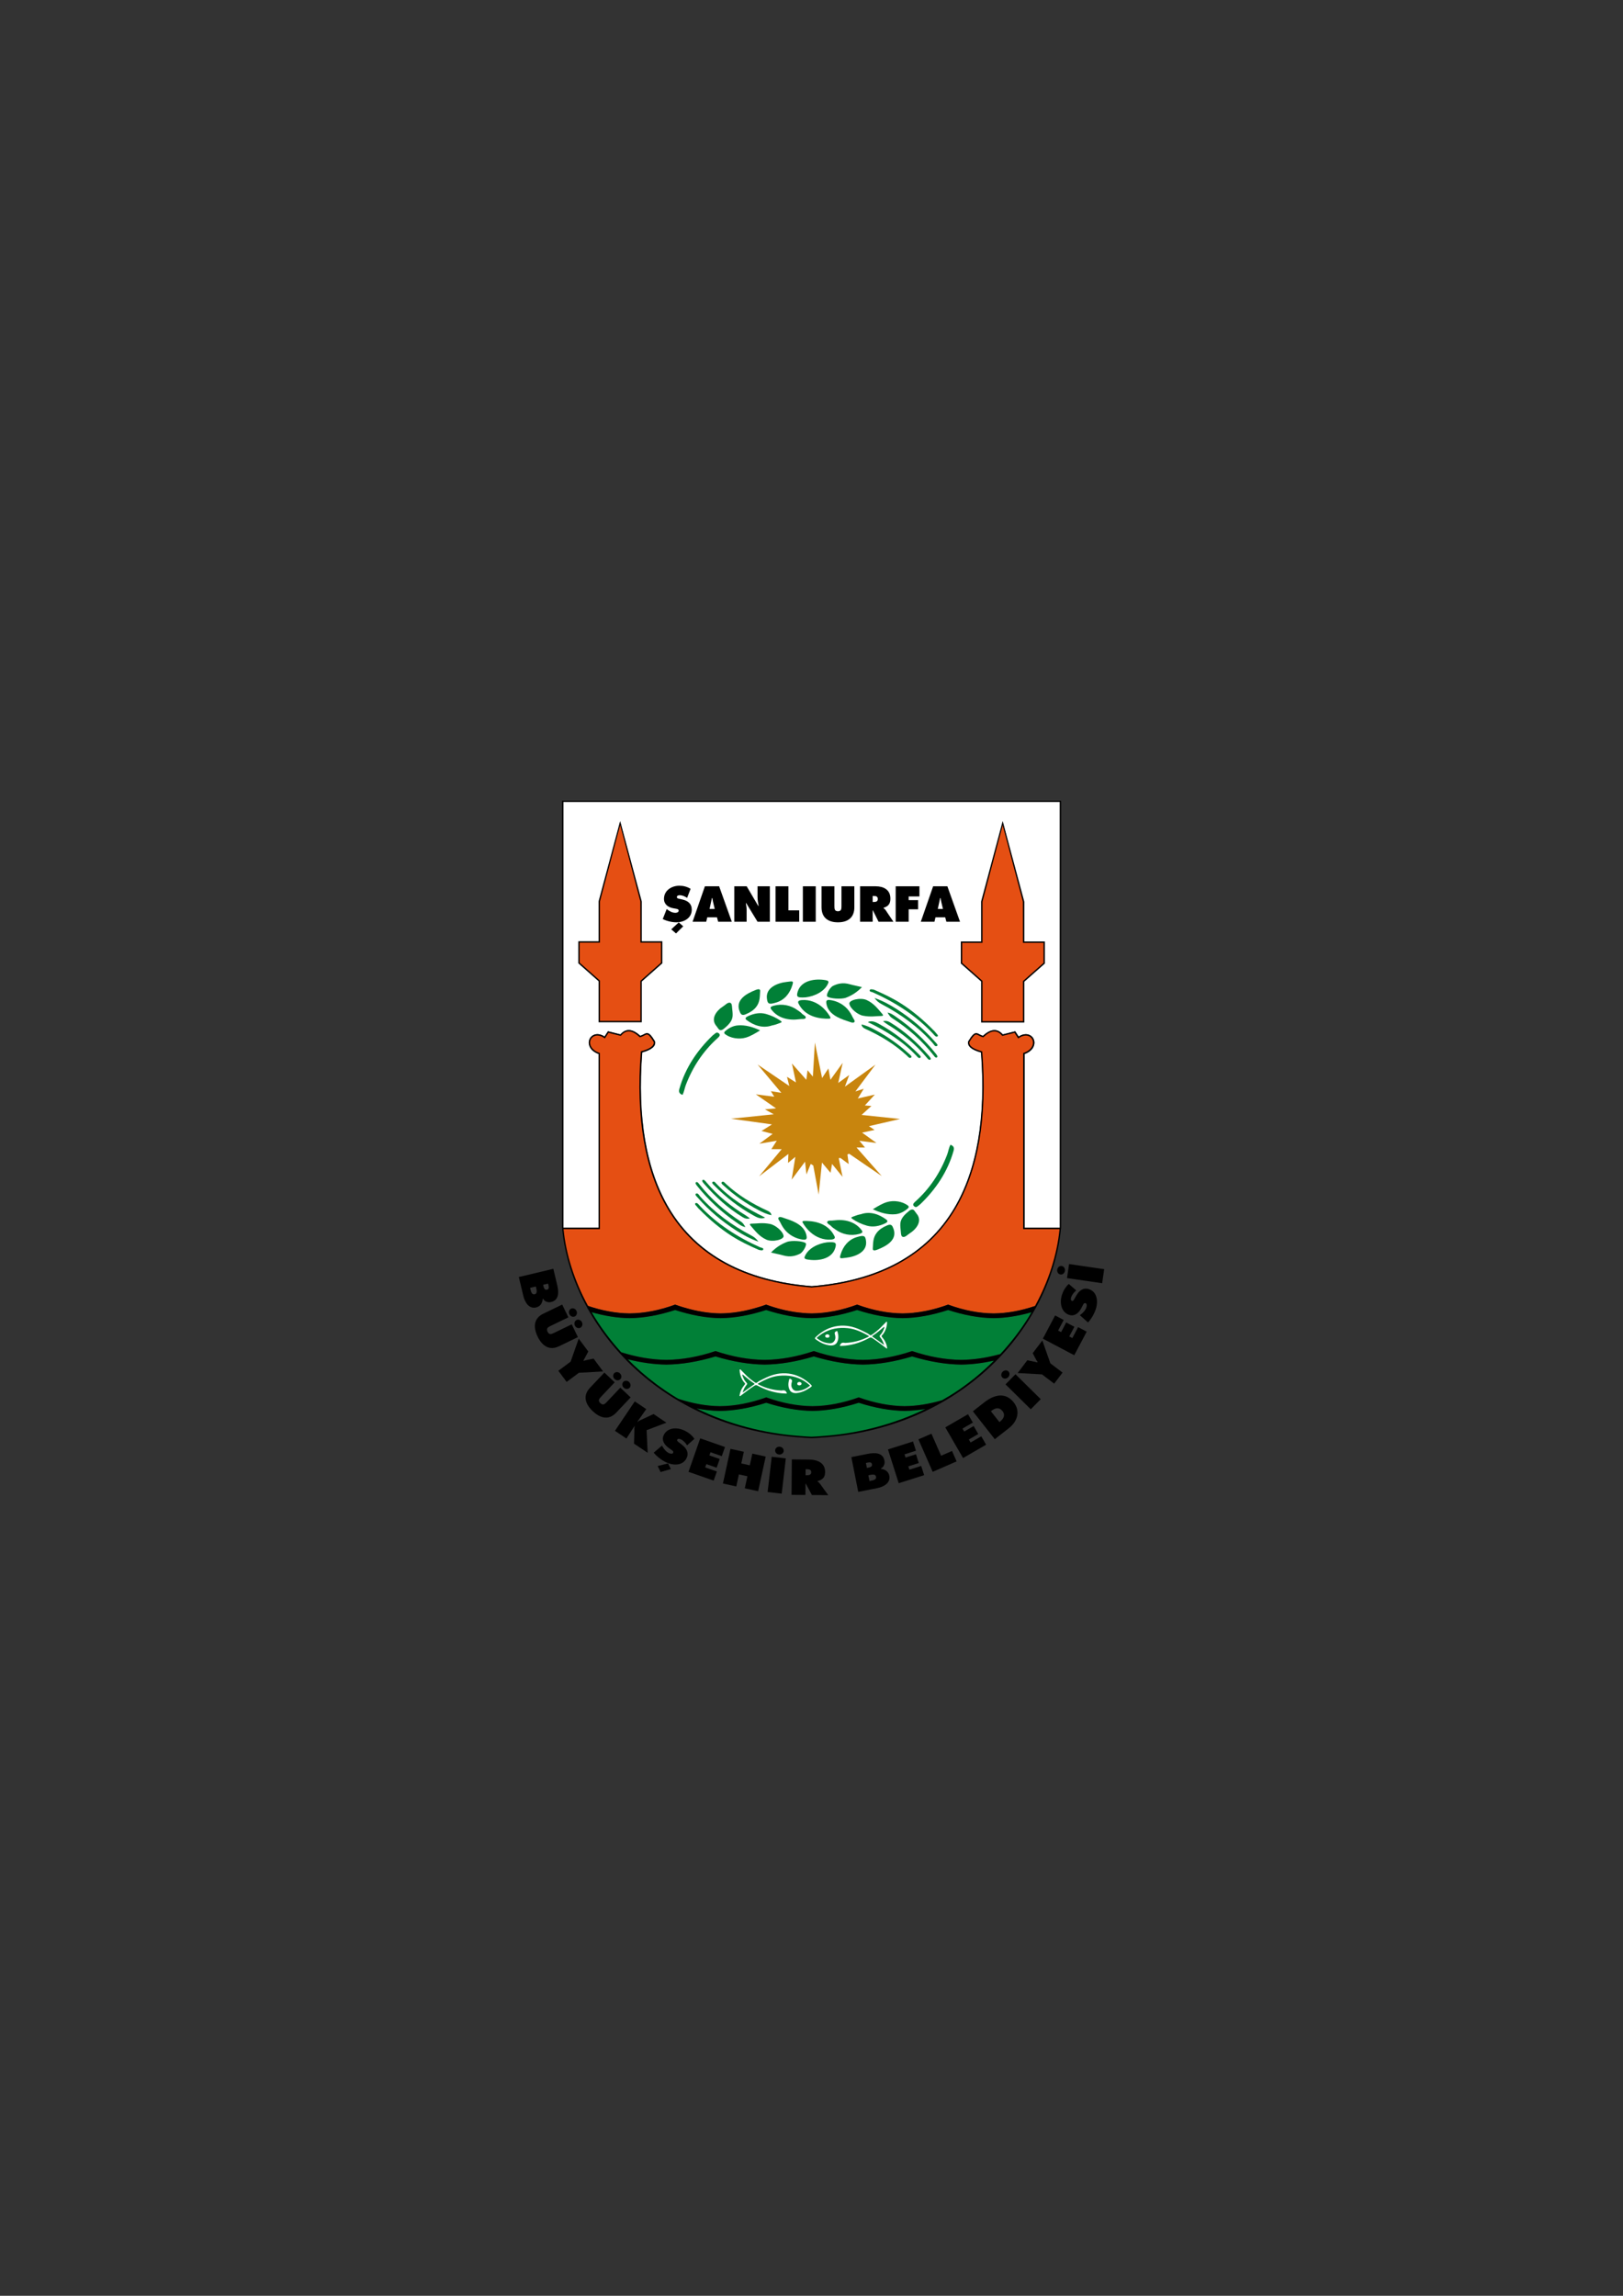 <?xml version="1.0" encoding="iso-8859-1"?>
<!-- Generator: Adobe Illustrator 29.7.1, SVG Export Plug-In . SVG Version: 9.03 Build 0)  -->
<svg version="1.1" id="katman_1" xmlns="http://www.w3.org/2000/svg" xmlns:xlink="http://www.w3.org/1999/xlink" x="0px" y="0px"
	 viewBox="0 0 595.28 841.89" style="enable-background:new 0 0 595.28 841.89;" xml:space="preserve">
<rect x="0" y="0" width="595.28" height="841.89" fill="#333333" stroke="none"/>
<g>
	<g>
		<path style="fill:#FFFFFF;" d="M219.587,386.516c-3.015-1.103-3.804-3.206-3.556-4.692c0.255-1.526,1.532-2.591,3.105-2.591
			c0.842,0,1.75,0.301,2.638,0.872l1.251-1.928l4.559,1.14c2.023-2.258,4.386-2.12,7.295,0.525c0.504-0.15,0.9-0.359,1.253-0.546
			c0.429-0.227,0.798-0.422,1.206-0.422c0.827,0,1.591,0.786,2.923,3.003l0.032,0.082c0.329,1.691-1.256,3.029-4.712,3.98
			c-1.843,23.901,1.476,43.148,9.865,57.213c10.101,16.932,27.705,26.52,52.324,28.498h0.004
			c24.569-1.999,42.139-11.59,52.221-28.509c8.381-14.061,11.696-33.304,9.853-57.192c-3.455-0.95-5.039-2.288-4.711-3.979
			l0.031-0.082c1.332-2.217,2.096-3.002,2.922-3.002c0.409,0,0.779,0.195,1.206,0.422c0.353,0.187,0.748,0.396,1.254,0.546
			c2.91-2.648,5.272-2.783,7.294-0.526l4.56-1.139l1.251,1.928c0.897-0.578,1.782-0.871,2.638-0.871
			c1.572,0,2.849,1.065,3.103,2.591c0.249,1.486-0.541,3.589-3.556,4.691v63.73h13.146V293.859H206.463v156.387h13.124V386.516z
			 M352.717,345.503h7.443v-15.102h0.066l7.544-28.547h0.11v0.067h0.013l7.526,28.48h0.084v15.102h7.541v7.719l-7.541,6.672v14.813
			h-7.623h-0.098h-7.623v-14.9l-7.443-6.585V345.503z M212.416,345.422h7.443V330.32h0.066l7.544-28.547h0.11v0.067h0.012
			l7.526,28.48h0.084v15.101h7.541v7.72l-7.541,6.672v14.813h-7.622h-0.098h-7.622v-14.9l-7.443-6.585V345.422z"/>
	</g>
	<g>
		<g>
			<path style="fill-rule:evenodd;clip-rule:evenodd;fill:#018037;" d="M331.929,517.363c-5.355-0.059-11.024-1.093-16.97-2.99
				c-5.94,1.896-11.605,2.93-16.957,2.99v0.001l-0.006-0.001l-0.006,0.001v-0.001c-5.351-0.06-11.015-1.093-16.955-2.989
				c-5.939,1.896-11.604,2.929-16.955,2.989l-0.002,0.001l-0.006-0.001l-0.005,0.001v-0.001c-3.163-0.035-6.439-0.421-9.813-1.114
				c11.397,5.748,24.588,9.589,39.421,10.605c1.3,0.125,2.618,0.205,3.939,0.257v0.013c1.345-0.052,2.685-0.133,4.008-0.26
				c14.63-1.003,27.663-4.752,38.954-10.369c-2.966,0.548-5.849,0.821-8.648,0.852V517.363z"/>
			<path style="fill-rule:evenodd;clip-rule:evenodd;fill:#018037;" d="M264.075,515.64c5.447-0.05,11.1-1.138,16.95-3.226v-0.008
				c0.004,0.002,0.014,0.003,0.014,0.003s0.004-0.001,0.008-0.003v0.008c5.85,2.089,11.502,3.177,16.95,3.226
				c5.449-0.05,11.102-1.138,16.954-3.228v-0.006l0.009,0.003l0.009-0.003v0.006c5.849,2.089,11.5,3.178,16.948,3.228v-0.016
				c4.788-0.043,9.842-0.929,14.943-2.551c6.884-4.099,13.01-8.919,18.308-14.265c-4.358,0.984-8.567,1.528-12.604,1.571v0.001
				h-0.008h-0.005l-0.001-0.001c-5.686-0.06-11.705-1.093-18.017-2.988c-6.312,1.895-12.332,2.928-18.018,2.988l-0.002,0.001h-0.008
				h-0.005v-0.001c-5.686-0.06-11.707-1.093-18.02-2.989c-6.313,1.896-12.333,2.929-18.02,2.989v0.001h-0.006h-0.008v-0.001
				c-5.686-0.06-11.705-1.093-18.017-2.988c-6.312,1.895-12.331,2.928-18.018,2.988l-0.002,0.001h-0.006h-0.006
				c-4.709-0.05-9.649-0.778-14.793-2.1c5.205,5.339,11.231,10.167,18.002,14.293C253.283,514.55,258.777,515.591,264.075,515.64z"
				/>
			<path style="fill-rule:evenodd;clip-rule:evenodd;fill:#018037;" d="M364.433,483.352h-0.007
				c-5.264-0.06-10.837-1.094-16.68-2.989c-5.843,1.896-11.417,2.929-16.681,2.989h-0.006h-0.006
				c-5.265-0.06-10.838-1.094-16.683-2.989c-5.845,1.896-11.418,2.929-16.683,2.989h-0.006h-0.007
				c-5.263-0.06-10.837-1.094-16.68-2.989c-5.843,1.896-11.416,2.929-16.681,2.989h-0.006H264.3
				c-5.264-0.06-10.836-1.093-16.679-2.988c-5.843,1.895-11.415,2.928-16.678,2.988h-0.008h-0.006
				c-4.585-0.052-9.405-0.844-14.433-2.3c2.96,5.124,6.565,10.03,10.708,14.631c5.926,1.914,11.664,2.924,17.199,2.972
				c5.789-0.05,11.796-1.138,18.012-3.227l0.005-0.006c0,0,0.004,0.001,0.008,0.003l0.011-0.004v0.008
				c6.217,2.089,12.224,3.177,18.013,3.227c5.79-0.05,11.799-1.138,18.017-3.228v-0.006l0.01,0.003l0.01-0.003l-0.001,0.006
				c6.219,2.089,12.227,3.178,18.018,3.228c5.789-0.05,11.796-1.138,18.013-3.227l0.004-0.006c0,0,0.004,0.001,0.008,0.003
				l0.011-0.004v0.008c6.217,2.089,12.224,3.177,18.012,3.227c4.824-0.041,9.803-0.82,14.926-2.283
				c4.405-4.791,8.212-9.927,11.318-15.3c-5.001,1.442-9.797,2.228-14.358,2.28H364.433z"/>
		</g>
		<g>
			<polygon style="fill-rule:evenodd;clip-rule:evenodd;fill:#C8850E;" points="298.883,382.307 301.522,395.326 303.835,391.804 
				304.577,395.974 309.066,389.766 307.446,397.133 311.473,394.214 309.899,398.476 321.1,390.415 313.74,400.236 
				316.795,399.264 314.62,402.832 320.868,401.395 317.211,405.38 319.618,405.565 316.008,408.855 330.125,410.337 
				318.693,412.978 320.775,414.368 316.193,415.34 321.47,419.14 315.222,418.352 317.259,420.808 314.157,420.808 
				323.413,431.279 311.426,423.078 310.824,423.356 311.287,426.877 308.279,424.653 307.632,424.7 309.02,431.557 
				305.179,426.831 304.623,430.074 301.476,426.321 300.272,438.089 298.282,427.387 297.356,426.831 295.783,430.677 
				295.273,425.997 290.368,432.576 291.71,424.237 289.026,426.46 289.165,423.17 278.427,431.372 286.711,421.41 282.916,421.41 
				284.907,418.306 278.52,419.418 283.379,415.805 279.306,414.739 283.147,412.33 268.106,410.245 283.796,408.623 
				280.556,406.815 284.629,406.445 277.224,401.303 283.981,402.183 282.73,400.143 286.573,400.746 277.871,390.369 
				289.488,398.245 288.655,394.863 291.941,396.948 290.46,389.998 295.736,395.974 296.199,392.453 298.143,394.816 
				298.883,382.307 			"/>
		</g>
		<g>
			<path style="fill-rule:evenodd;clip-rule:evenodd;fill:#E54F13;" d="M375.523,450.47v-64.162c6.558-2.254,3.107-9.435-2.006-5.88
				l-1.292-1.992l-4.534,1.133c-2.217-2.586-4.632-1.796-7.139,0.525c-2.42-0.644-2.514-2.641-5.232,1.884
				c-0.305,1.57,1.263,2.817,4.702,3.733c3.346,42.837-8.899,81.829-62.337,86.154v-0.004c-53.498-4.297-65.754-43.305-62.406-86.16
				c3.438-0.916,5.007-2.163,4.701-3.734c-2.718-4.524-2.812-2.528-5.232-1.883c-2.507-2.323-4.921-3.112-7.139-0.526l-4.533-1.133
				l-1.293,1.992c-5.113-3.556-8.563,3.626-2.006,5.879v64.162h-13.362c0.907,9.512,3.909,19.161,8.788,28.266
				c5.42,1.871,10.667,2.857,15.733,2.904c5.359-0.05,10.919-1.137,16.673-3.226v-0.008l0.013,0.004l0.013-0.004v0.008
				c5.754,2.089,11.314,3.175,16.673,3.226c5.36-0.05,10.921-1.138,16.676-3.227l0.004-0.006c0,0,0.003,0.001,0.007,0.003
				c0.003-0.001,0.011-0.003,0.011-0.003v0.007c5.755,2.089,11.316,3.177,16.676,3.227c5.361-0.05,10.924-1.138,16.68-3.228
				l0.003-0.005l0.006,0.002c0.003-0.001,0.009-0.003,0.009-0.003v0.006c5.757,2.09,11.319,3.178,16.68,3.228
				c5.359-0.05,10.921-1.138,16.676-3.227l0.003-0.006c0,0,0.004,0.001,0.008,0.003l0.011-0.003v0.007
				c5.755,2.089,11.316,3.177,16.676,3.227c5.041-0.047,10.264-1.026,15.656-2.878c4.884-9.109,7.889-18.764,8.796-28.281H375.523z"
				/>
			<g>
				<polygon style="fill-rule:evenodd;clip-rule:evenodd;fill:#E54F13;" points="242.684,345.417 235.143,345.417 235.143,330.315 
					235.059,330.315 227.533,301.835 227.521,301.835 227.521,301.768 227.41,301.768 219.866,330.315 219.801,330.315 
					219.801,345.417 212.357,345.417 212.357,353.137 219.801,359.722 219.801,374.622 227.423,374.622 227.521,374.622 
					235.143,374.622 235.143,359.809 242.684,353.137 242.684,345.417 				"/>
			</g>
			<g>
				<polygon style="fill-rule:evenodd;clip-rule:evenodd;fill:#E54F13;" points="382.986,345.498 375.444,345.498 375.444,330.396 
					375.36,330.396 367.835,301.916 367.822,301.916 367.822,301.849 367.712,301.849 360.168,330.396 360.102,330.396 
					360.102,345.498 352.659,345.498 352.659,353.218 360.102,359.803 360.102,374.703 367.724,374.703 367.822,374.703 
					375.444,374.703 375.444,359.89 382.986,353.218 382.986,345.498 				"/>
			</g>
		</g>
		<path style="fill-rule:evenodd;clip-rule:evenodd;" d="M206.152,293.602v156.51l0.005,0.129h-0.016l0.026,0.276
			c0.001,0.005,0.001,0.01,0.002,0.015l0.007,0.169h0.013c0.963,9.807,4.161,19.665,9.186,28.842l-0.028-0.008l0.302,0.544
			c0.041,0.073,0.088,0.141,0.129,0.214c0.821,1.463,1.698,2.904,2.611,4.328c0.191,0.297,0.384,0.592,0.579,0.887
			c1.988,3.018,4.18,5.935,6.563,8.725c0.03,0.035,0.06,0.071,0.09,0.106c1.929,2.251,3.966,4.428,6.135,6.495
			c16.325,15.555,37.731,24.652,61.902,26.31c1.145,0.109,2.36,0.19,3.709,0.247v0.034l0.262-0.01
			c1.475-0.057,2.79-0.144,4.016-0.262c24.178-1.657,45.585-10.754,61.908-26.308c14.487-13.804,23.798-32.07,25.568-50.143h0.059
			V293.602H206.152z M301.574,526.606c-1.2,0.111-2.473,0.199-3.895,0.25h-0.073c-1.096-0.051-2.532-0.125-3.938-0.257
			c-13.707-0.942-26.634-4.458-38.184-10.088c2.942,0.542,5.811,0.856,8.589,0.887v0.001l0.005-0.001l0.006,0.001l0.002-0.001
			c5.351-0.06,11.015-1.093,16.955-2.989c5.939,1.896,11.604,2.929,16.955,2.989v0.001l0.006-0.001l0.006,0.001v-0.001
			c5.351-0.06,11.017-1.094,16.957-2.99c5.945,1.898,11.615,2.932,16.97,2.99v-0.017c2.427-0.027,4.928-0.274,7.479-0.685
			C327.951,522.223,315.145,525.677,301.574,526.606z M357.879,505.016c-0.158,0.128-0.309,0.262-0.467,0.389
			c-0.665,0.537-1.354,1.057-2.038,1.579c-0.934,0.706-1.873,1.404-2.836,2.076c-0.285,0.2-0.564,0.405-0.852,0.603
			c-1.994,1.358-4.065,2.619-6.173,3.828c-4.639,1.358-9.227,2.127-13.591,2.166v0.016c-5.447-0.05-11.098-1.139-16.948-3.228
			v-0.006l-0.009,0.003l-0.009-0.003v0.006c-5.852,2.09-11.505,3.179-16.954,3.228c-5.448-0.05-11.1-1.138-16.95-3.226v-0.008
			c-0.004,0.002-0.008,0.003-0.008,0.003s-0.01-0.001-0.014-0.003v0.008c-5.85,2.089-11.503,3.177-16.95,3.226
			c-4.89-0.044-9.955-0.971-15.17-2.663c-0.151-0.089-0.31-0.167-0.46-0.257c-0.117-0.07-0.238-0.137-0.355-0.208
			c-1.386-0.833-2.738-1.713-4.073-2.611c-0.867-0.59-1.715-1.196-2.555-1.809c-0.274-0.198-0.546-0.398-0.817-0.599
			c-3.755-2.807-7.213-5.847-10.38-9.061c4.904,1.215,9.627,1.899,14.132,1.947h0.006h0.006l0.002-0.001
			c5.686-0.06,11.706-1.093,18.018-2.988c6.312,1.895,12.331,2.928,18.017,2.988v0.001h0.008h0.006v-0.001
			c5.687-0.06,11.707-1.093,18.02-2.989c6.312,1.896,12.333,2.929,18.02,2.989v0.001h0.005h0.008l0.002-0.001
			c5.686-0.06,11.706-1.093,18.018-2.988c6.312,1.895,12.331,2.928,18.017,2.988l0.001,0.001h0.005h0.008v-0.001
			c3.84-0.04,7.839-0.547,11.97-1.442C362.439,501.065,360.23,503.091,357.879,505.016z M377.252,483.016
			c-2.932,4.727-6.412,9.276-10.387,13.549c-4.903,1.35-9.676,2.085-14.304,2.125c-5.788-0.05-11.795-1.138-18.012-3.227v-0.008
			l-0.011,0.004c-0.004-0.001-0.008-0.003-0.008-0.003l-0.004,0.006c-6.217,2.089-12.224,3.177-18.013,3.227
			c-5.791-0.05-11.799-1.138-18.018-3.228l0.001-0.006l-0.01,0.003l-0.01-0.003v0.006c-6.218,2.089-12.227,3.178-18.017,3.228
			c-5.789-0.05-11.797-1.138-18.013-3.227v-0.008l-0.011,0.004c-0.004-0.001-0.008-0.003-0.008-0.003l-0.005,0.006
			c-6.216,2.089-12.223,3.177-18.012,3.227c-5.33-0.046-10.851-1.005-16.543-2.783c-4.215-4.623-7.838-9.564-10.849-14.687
			c4.841,1.361,9.49,2.116,13.917,2.166h0.006h0.008c5.263-0.06,10.836-1.093,16.678-2.988c5.843,1.895,11.415,2.928,16.679,2.988
			h0.006h0.006c5.265-0.06,10.837-1.093,16.681-2.989c5.843,1.895,11.417,2.929,16.68,2.989h0.007h0.006
			c5.265-0.06,10.838-1.093,16.683-2.989c5.845,1.895,11.417,2.929,16.683,2.989h0.006h0.006c5.264-0.06,10.837-1.093,16.681-2.989
			c5.843,1.895,11.416,2.929,16.68,2.989h0.007h0.006c4.41-0.051,9.044-0.801,13.866-2.153c-0.244,0.42-0.484,0.841-0.739,1.259
			C377.466,482.668,377.359,482.842,377.252,483.016z M379.615,478.932c-5.221,1.747-10.285,2.686-15.176,2.732
			c-5.36-0.05-10.921-1.138-16.676-3.227v-0.007l-0.011,0.003c-0.004-0.001-0.008-0.003-0.008-0.003l-0.003,0.006
			c-4.154,1.508-8.203,2.475-12.152,2.926l-0.021-0.011l-0.273,0.029l-0.11,0.037c-0.004,0.003-0.01,0.004-0.014,0.007
			c-1.381,0.145-2.75,0.226-4.106,0.239c-5.361-0.05-10.924-1.138-16.68-3.228v-0.006c0,0-0.006,0.001-0.009,0.003l-0.006-0.002
			l-0.003,0.005c-5.757,2.09-11.319,3.178-16.68,3.228c-1.639-0.015-3.304-0.161-4.981-0.369l-0.001-0.001l-0.002,0.001
			c-3.805-0.473-7.699-1.407-11.693-2.857v-0.007c0,0-0.008,0.002-0.011,0.003c-0.004-0.001-0.007-0.003-0.007-0.003l-0.004,0.006
			c-1.755,0.637-3.485,1.148-5.204,1.598l-0.003-0.001l-0.001,0.002c-3.916,1.025-7.744,1.593-11.468,1.628
			c-3.595-0.034-7.289-0.575-11.063-1.532l-0.043-0.047l-0.068,0.02c-1.815-0.464-3.643-0.994-5.499-1.668v-0.008l-0.013,0.004
			l-0.013-0.004v0.008c-5.754,2.089-11.314,3.175-16.673,3.226c-4.915-0.046-10.004-0.993-15.252-2.757
			c-4.994-9.158-8.057-18.805-8.99-28.161h13.336v-64.594l-0.171-0.059c-2.857-0.982-3.613-2.872-3.392-4.191
			c0.213-1.277,1.285-2.168,2.606-2.168c0.807,0,1.695,0.32,2.566,0.926l0.214,0.149l1.337-2.059l4.51,1.127l0.101-0.119
			c1.899-2.214,3.98-2.043,6.776,0.546l0.103,0.094l0.134-0.035c0.623-0.166,1.105-0.421,1.492-0.625
			c0.383-0.204,0.686-0.364,0.969-0.364c0.588,0,1.303,0.788,2.466,2.718c0.235,1.392-1.287,2.534-4.527,3.397l-0.173,0.047
			l-0.014,0.178c-1.881,24.09,1.456,43.498,9.922,57.689c10.157,17.029,27.813,26.691,52.484,28.724v0.045l0.273-0.022
			c24.765-2.004,42.482-11.68,52.66-28.758c8.455-14.188,11.789-33.591,9.908-57.668l-0.013-0.179l-0.173-0.046
			c-3.238-0.863-4.76-2.006-4.526-3.398c1.164-1.93,1.879-2.718,2.466-2.718c0.283,0,0.586,0.16,0.969,0.362
			c0.387,0.205,0.868,0.46,1.493,0.626l0.134,0.035l0.103-0.094c2.796-2.59,4.877-2.761,6.775-0.546l0.102,0.118l4.51-1.127
			l1.336,2.06l0.214-0.15c0.871-0.605,1.759-0.926,2.567-0.926c1.32,0,2.391,0.892,2.605,2.169c0.22,1.319-0.536,3.208-3.392,4.19
			l-0.172,0.059v64.596h13.337C387.679,460.118,384.614,469.77,379.615,478.932z M388.675,450.194h-12.893v-63.673
			c3.014-1.102,3.804-3.205,3.556-4.691c-0.255-1.526-1.531-2.591-3.103-2.591c-0.856,0-1.741,0.293-2.638,0.871l-1.251-1.928
			l-4.56,1.139c-2.022-2.257-4.384-2.122-7.294,0.526c-0.505-0.15-0.901-0.359-1.254-0.546c-0.428-0.227-0.797-0.422-1.206-0.422
			c-0.826,0-1.59,0.786-2.922,3.002l-0.031,0.082c-0.329,1.691,1.256,3.029,4.711,3.979c1.842,23.887-1.473,43.13-9.853,57.192
			c-10.083,16.919-27.652,26.511-52.221,28.509h-0.004c-24.619-1.978-42.223-11.566-52.324-28.498
			c-8.389-14.065-11.708-33.313-9.865-57.213c3.455-0.95,5.041-2.288,4.712-3.98l-0.032-0.082c-1.331-2.217-2.096-3.003-2.923-3.003
			c-0.408,0-0.777,0.196-1.206,0.422c-0.353,0.187-0.748,0.396-1.253,0.546c-2.909-2.646-5.272-2.783-7.295-0.525l-4.559-1.14
			l-1.251,1.928c-0.888-0.571-1.796-0.872-2.638-0.872c-1.573,0-2.85,1.066-3.105,2.591c-0.248,1.486,0.541,3.589,3.556,4.692
			v63.683h-12.872V294.106h182.018V450.194z"/>
		<g>
			<g>
				<path style="fill-rule:evenodd;clip-rule:evenodd;fill:#018037;" d="M348.617,419.792c1.064,0.402,1.48,0.976,1.136,2.203
					c-2.165,7.712-6.597,14.204-12.195,19.588c-0.115,0.112-0.259,0.21-0.395,0.31c-0.551,0.405-1.055,1.122-1.834,0.508
					c-0.663-0.522-0.399-1.067,0.255-1.65c5.39-4.808,9.221-10.576,11.818-17.359C347.846,422.233,347.965,420.958,348.617,419.792
					L348.617,419.792z"/>
			</g>
			<g>
				<path style="fill-rule:evenodd;clip-rule:evenodd;fill:#018037;" d="M282.428,448.839c1.829,0.325,4.674,2.575,4.972,4.365
					c0.228,1.376-4.077,2.412-6.35,1.366c-2.73-1.256-4.157-3.307-5.806-5.196c-0.367-0.42-0.188-0.637,0.362-0.641
					C277.674,448.719,279.559,448.269,282.428,448.839L282.428,448.839z"/>
			</g>
			<g>
				<path style="fill-rule:evenodd;clip-rule:evenodd;fill:#018037;" d="M310.318,461.234c-2.43,0.348-2.445,0.28-1.986-1.243
					c0.884-2.928,2.814-5.386,5.859-6.311c2.47-0.75,3.178-0.683,3.42,1.218C318.32,459.132,313.693,460.874,310.318,461.234
					L310.318,461.234z"/>
			</g>
			<g>
				<path style="fill-rule:evenodd;clip-rule:evenodd;fill:#018037;" d="M303.364,455.572c3.111-0.225,3.612,0.096,2.954,2.17
					c-1.317,4.148-6.562,4.784-10.234,4.117c-0.75-0.137-1.086-0.336-1.003-0.864C296.249,457.752,300.165,455.96,303.364,455.572
					L303.364,455.572z"/>
			</g>
			<g>
				<path style="fill-rule:evenodd;clip-rule:evenodd;fill:#018037;" d="M325.264,449.422c1.324-0.616,1.885-0.229,2.229,0.64
					c2.087,4.448-2.27,6.862-5.745,8.217c-0.715,0.279-1.687,0.526-1.623-0.381c0.137-1.962-0.015-3.938,1.438-5.828
					C322.457,450.906,323.716,450.07,325.264,449.422L325.264,449.422z"/>
			</g>
			<g>
				<path style="fill-rule:evenodd;clip-rule:evenodd;fill:#018037;" d="M336.102,444.96c2.415,2.74-0.017,5.81-2.461,7.333
					c-0.752,0.468-1.607,1.496-2.481,1.288c-0.693-0.165-0.696-1.162-0.754-1.864c-0.082-1.006-0.258-1.995-0.181-3.028
					c0.14-1.861,1.524-3.268,3.189-4.621c0.78-0.634,1.523-0.801,2.05,0.017C335.658,444.386,335.886,444.67,336.102,444.96
					L336.102,444.96z"/>
			</g>
			<g>
				<path style="fill-rule:evenodd;clip-rule:evenodd;fill:#018037;" d="M305.785,447.542c3.835-0.519,7.702,0.311,10.162,3.468
					c0.603,0.775,0.482,1.135-0.847,1.493c-2.99,0.806-6.178,0.199-8.666-1.629c-0.521-0.384-1.152-0.73-1.527-1.181
					c-0.497-0.597-1.856-1.04-1.443-1.732C303.784,447.425,305.071,447.694,305.785,447.542L305.785,447.542z"/>
			</g>
			<g>
				<path style="fill-rule:evenodd;clip-rule:evenodd;fill:#018037;" d="M295.982,447.731c4.194,0.156,8.058,1.592,10.038,5.499
					c0.431,0.792,0.07,1.232-1.193,1.334c-2.847,0.234-5.579-0.883-7.655-2.757c-0.892-0.805-1.623-1.697-2.246-2.627
					C293.968,447.752,294.021,447.684,295.982,447.731L295.982,447.731z"/>
			</g>
			<g>
				<path style="fill-rule:evenodd;clip-rule:evenodd;fill:#018037;" d="M320.14,443.444c1.787-1.08,3.413-2.107,5.247-2.645
					c2.414-0.709,5.676-0.297,7.735,1.394c0.321,0.346,0.188,0.655-0.161,0.96c-1.248,1.089-2.796,1.955-4.551,2.119
					C325.555,445.539,322.722,444.67,320.14,443.444L320.14,443.444z"/>
			</g>
			<g>
				<path style="fill-rule:evenodd;clip-rule:evenodd;fill:#018037;" d="M315.774,445.262c3.343-1.163,6.625-0.024,9.304,1.974
					c0.851,0.634,0.187,1.102-0.565,1.449c-2.066,0.953-4.307,1.426-6.58,0.774c-1.995-0.572-3.773-1.415-5.323-2.494
					c-0.646-0.451-0.338-0.572,0.243-0.806C313.829,445.77,314.808,445.43,315.774,445.262L315.774,445.262z"/>
			</g>
			<g>
				<path style="fill-rule:evenodd;clip-rule:evenodd;fill:#018037;" d="M282.788,459.315c1.629-1.672,3.45-2.975,5.846-3.885
					c1.734-0.658,6.02-0.332,6.886,0.466c0.53,0.488-0.879,3.266-2.149,3.884c-1.681,0.817-3.597,1.306-6.122,0.583
					C285.862,459.967,284.421,459.733,282.788,459.315L282.788,459.315z"/>
			</g>
			<g>
				<path style="fill-rule:evenodd;clip-rule:evenodd;fill:#018037;" d="M295.815,453.17c0.258,1.398-0.2,1.68-2.158,1.271
					c-2.817-0.587-5.291-2.322-6.744-4.806c-0.26-0.444-0.502-0.895-0.71-1.348c-0.302-0.653-1.175-1.516-0.495-1.904
					c0.551-0.314,1.678,0.241,2.524,0.509C291.346,447.881,295.176,449.512,295.815,453.17L295.815,453.17z"/>
			</g>
			<g>
				<path style="fill-rule:evenodd;clip-rule:evenodd;fill:#018037;" d="M278.359,458.363c-3.487-1.514-6.884-3.133-9.987-5.112
					c-4.291-2.738-8.309-6.15-11.925-9.855c-0.145-0.148-0.348-0.293-0.445-0.449c-0.371-0.6-1.564-1.406-0.847-1.755
					c0.586-0.286,1.237,0.705,1.689,1.179c6.214,6.536,13.69,11.338,21.965,15.03c0.415,0.185,1.267,0.166,1.133,0.76
					C279.822,458.689,279.123,458.517,278.359,458.363L278.359,458.363z"/>
			</g>
			<g>
				<path style="fill-rule:evenodd;clip-rule:evenodd;fill:#018037;" d="M278.172,455.334c-2.889-1.011-5.619-2.464-8.166-4.104
					c-5.277-3.399-9.961-7.314-14.054-12.002c-0.423-0.485-1.348-1.239-0.585-1.535c0.671-0.262,1.079,0.674,1.44,1.077
					c5.313,5.947,11.686,10.585,18.772,14.304C276.607,453.613,277.358,454.198,278.172,455.334L278.172,455.334z"/>
			</g>
			<g>
				<path style="fill-rule:evenodd;clip-rule:evenodd;fill:#018037;" d="M282.966,445.622c-1.781-0.355-3.302-1.098-4.735-1.852
					c-4.609-2.424-8.835-5.383-12.677-8.895c-0.449-0.411-1.318-0.99-0.755-1.423c0.561-0.431,1.128,0.398,1.553,0.791
					c4.446,4.114,9.57,7.206,15.135,9.739C282.33,444.365,282.781,444.751,282.966,445.622L282.966,445.622z"/>
			</g>
			<g>
				<path style="fill-rule:evenodd;clip-rule:evenodd;fill:#018037;" d="M280.638,446.493c-1.566,0.763-3.111-0.13-4.405-0.844
					c-5.304-2.926-10.02-6.65-14.308-10.97c-0.418-0.421-1.068-0.995-0.447-1.316c0.514-0.266,0.953,0.376,1.297,0.741
					C267.831,439.444,273.892,443.219,280.638,446.493L280.638,446.493z"/>
			</g>
			<g>
				<path style="fill-rule:evenodd;clip-rule:evenodd;fill:#018037;" d="M273.401,449.98c-1.362-0.237-2.297-1.012-3.19-1.624
					c-5.538-3.798-10.43-8.308-14.604-13.564c-0.394-0.497-0.741-1.055-0.262-1.274c0.486-0.223,0.885,0.427,1.159,0.773
					c4.293,5.437,9.43,9.952,15.272,13.7C272.391,448.386,272.768,448.895,273.401,449.98L273.401,449.98z"/>
			</g>
			<g>
				<path style="fill-rule:evenodd;clip-rule:evenodd;fill:#018037;" d="M275.059,446.799c-1.024,0.274-1.83,0.058-2.678-0.458
					c-5.356-3.254-9.946-7.417-14.105-12.174c-0.413-0.472-1.019-1.169-0.565-1.447c0.525-0.322,1.059,0.466,1.423,0.897
					c4.096,4.849,8.947,8.789,14.403,12.091C274.012,445.996,274.448,446.367,275.059,446.799L275.059,446.799z"/>
			</g>
		</g>
		<g>
			<g>
				<path style="fill-rule:evenodd;clip-rule:evenodd;fill:#018037;" d="M250.313,401.508c-1.064-0.402-1.48-0.976-1.137-2.203
					c2.165-7.712,6.597-14.204,12.195-19.588c0.115-0.112,0.26-0.209,0.395-0.309c0.551-0.405,1.055-1.123,1.835-0.509
					c0.663,0.522,0.399,1.067-0.255,1.65c-5.39,4.808-9.221,10.576-11.818,17.358C251.083,399.067,250.965,400.342,250.313,401.508
					L250.313,401.508z"/>
			</g>
			<g>
				<path style="fill-rule:evenodd;clip-rule:evenodd;fill:#018037;" d="M316.502,372.46c-1.83-0.325-4.674-2.575-4.971-4.365
					c-0.229-1.376,4.076-2.411,6.349-1.366c2.729,1.256,4.156,3.307,5.806,5.196c0.367,0.42,0.188,0.637-0.363,0.641
					C321.256,372.581,319.371,373.03,316.502,372.46L316.502,372.46z"/>
			</g>
			<g>
				<path style="fill-rule:evenodd;clip-rule:evenodd;fill:#018037;" d="M288.611,360.066c2.43-0.348,2.445-0.281,1.985,1.242
					c-0.883,2.928-2.813,5.387-5.858,6.311c-2.47,0.75-3.179,0.683-3.421-1.218C280.61,362.167,285.236,360.426,288.611,360.066
					L288.611,360.066z"/>
			</g>
			<g>
				<path style="fill-rule:evenodd;clip-rule:evenodd;fill:#018037;" d="M295.566,365.728c-3.112,0.224-3.613-0.096-2.955-2.17
					c1.318-4.148,6.563-4.784,10.234-4.117c0.75,0.137,1.086,0.336,1.004,0.864C302.681,363.547,298.763,365.341,295.566,365.728
					L295.566,365.728z"/>
			</g>
			<g>
				<path style="fill-rule:evenodd;clip-rule:evenodd;fill:#018037;" d="M273.666,371.877c-1.324,0.616-1.885,0.229-2.229-0.639
					c-2.087-4.449,2.27-6.863,5.744-8.217c0.715-0.279,1.686-0.525,1.623,0.381c-0.138,1.962,0.014,3.938-1.438,5.828
					C276.472,370.394,275.214,371.229,273.666,371.877L273.666,371.877z"/>
			</g>
			<g>
				<path style="fill-rule:evenodd;clip-rule:evenodd;fill:#018037;" d="M262.828,376.339c-2.415-2.74,0.017-5.81,2.461-7.332
					c0.751-0.468,1.607-1.496,2.481-1.288c0.693,0.164,0.696,1.161,0.753,1.864c0.082,1.006,0.258,1.994,0.181,3.027
					c-0.14,1.861-1.524,3.268-3.189,4.621c-0.78,0.634-1.523,0.802-2.05-0.017C263.272,376.914,263.043,376.63,262.828,376.339
					L262.828,376.339z"/>
			</g>
			<g>
				<path style="fill-rule:evenodd;clip-rule:evenodd;fill:#018037;" d="M293.145,373.758c-3.835,0.519-7.702-0.311-10.163-3.468
					c-0.603-0.774-0.482-1.135,0.847-1.493c2.99-0.807,6.179-0.2,8.666,1.629c0.522,0.384,1.152,0.73,1.528,1.181
					c0.497,0.597,1.856,1.04,1.443,1.732C295.147,373.874,293.858,373.605,293.145,373.758L293.145,373.758z"/>
			</g>
			<g>
				<path style="fill-rule:evenodd;clip-rule:evenodd;fill:#018037;" d="M302.947,373.569c-4.193-0.156-8.057-1.591-10.038-5.499
					c-0.431-0.792-0.07-1.231,1.193-1.334c2.848-0.234,5.579,0.883,7.655,2.757c0.892,0.805,1.623,1.698,2.246,2.628
					C304.962,373.548,304.909,373.617,302.947,373.569L302.947,373.569z"/>
			</g>
			<g>
				<path style="fill-rule:evenodd;clip-rule:evenodd;fill:#018037;" d="M278.789,377.856c-1.786,1.08-3.413,2.107-5.247,2.646
					c-2.414,0.708-5.675,0.297-7.735-1.394c-0.32-0.347-0.187-0.655,0.161-0.96c1.248-1.089,2.797-1.955,4.551-2.118
					C273.375,375.761,276.209,376.63,278.789,377.856L278.789,377.856z"/>
			</g>
			<g>
				<path style="fill-rule:evenodd;clip-rule:evenodd;fill:#018037;" d="M283.155,376.037c-3.343,1.163-6.624,0.024-9.304-1.974
					c-0.851-0.634-0.187-1.102,0.565-1.449c2.066-0.953,4.307-1.425,6.58-0.774c1.995,0.572,3.772,1.415,5.322,2.494
					c0.646,0.451,0.338,0.572-0.243,0.806C285.1,375.53,284.122,375.87,283.155,376.037L283.155,376.037z"/>
			</g>
			<g>
				<path style="fill-rule:evenodd;clip-rule:evenodd;fill:#018037;" d="M316.141,361.984c-1.629,1.672-3.45,2.975-5.846,3.885
					c-1.733,0.658-6.02,0.332-6.886-0.466c-0.529-0.488,0.88-3.265,2.149-3.883c1.681-0.818,3.596-1.306,6.123-0.584
					C313.067,361.332,314.508,361.567,316.141,361.984L316.141,361.984z"/>
			</g>
			<g>
				<path style="fill-rule:evenodd;clip-rule:evenodd;fill:#018037;" d="M303.115,368.129c-0.258-1.398,0.2-1.68,2.158-1.271
					c2.817,0.587,5.291,2.322,6.744,4.807c0.26,0.443,0.502,0.895,0.711,1.347c0.302,0.653,1.175,1.516,0.495,1.904
					c-0.551,0.315-1.678-0.241-2.523-0.509C307.584,373.419,303.753,371.788,303.115,368.129L303.115,368.129z"/>
			</g>
			<g>
				<path style="fill-rule:evenodd;clip-rule:evenodd;fill:#018037;" d="M320.57,362.936c3.487,1.514,6.884,3.133,9.988,5.112
					c4.291,2.738,8.309,6.151,11.925,9.855c0.145,0.148,0.348,0.292,0.445,0.449c0.371,0.6,1.565,1.406,0.847,1.756
					c-0.586,0.285-1.237-0.705-1.688-1.18c-6.215-6.536-13.691-11.338-21.965-15.03c-0.415-0.185-1.267-0.166-1.133-0.76
					C319.108,362.611,319.807,362.782,320.57,362.936L320.57,362.936z"/>
			</g>
			<g>
				<path style="fill-rule:evenodd;clip-rule:evenodd;fill:#018037;" d="M320.758,365.965c2.89,1.011,5.619,2.464,8.166,4.104
					c5.277,3.399,9.962,7.314,14.054,12.002c0.423,0.485,1.348,1.239,0.586,1.535c-0.671,0.262-1.079-0.674-1.44-1.077
					c-5.313-5.946-11.687-10.585-18.772-14.304C322.322,367.686,321.572,367.102,320.758,365.965L320.758,365.965z"/>
			</g>
			<g>
				<path style="fill-rule:evenodd;clip-rule:evenodd;fill:#018037;" d="M315.964,375.678c1.78,0.354,3.302,1.097,4.735,1.851
					c4.609,2.424,8.834,5.383,12.677,8.896c0.449,0.41,1.318,0.99,0.754,1.422c-0.561,0.431-1.128-0.398-1.553-0.791
					c-4.445-4.114-9.57-7.206-15.135-9.739C316.6,376.934,316.149,376.548,315.964,375.678L315.964,375.678z"/>
			</g>
			<g>
				<path style="fill-rule:evenodd;clip-rule:evenodd;fill:#018037;" d="M318.292,374.806c1.567-0.763,3.111,0.13,4.405,0.844
					c5.304,2.926,10.02,6.65,14.308,10.97c0.418,0.421,1.068,0.995,0.447,1.317c-0.514,0.265-0.953-0.377-1.298-0.741
					C331.1,381.855,325.038,378.081,318.292,374.806L318.292,374.806z"/>
			</g>
			<g>
				<path style="fill-rule:evenodd;clip-rule:evenodd;fill:#018037;" d="M325.529,371.319c1.361,0.237,2.297,1.012,3.189,1.625
					c5.538,3.798,10.43,8.307,14.604,13.563c0.394,0.497,0.741,1.055,0.263,1.274c-0.486,0.223-0.886-0.426-1.159-0.773
					c-4.293-5.438-9.43-9.952-15.272-13.701C326.54,372.913,326.162,372.405,325.529,371.319L325.529,371.319z"/>
			</g>
			<g>
				<path style="fill-rule:evenodd;clip-rule:evenodd;fill:#018037;" d="M323.87,374.5c1.024-0.274,1.83-0.057,2.678,0.458
					c5.355,3.254,9.946,7.417,14.105,12.174c0.412,0.472,1.018,1.169,0.565,1.447c-0.525,0.321-1.059-0.466-1.422-0.897
					c-4.096-4.849-8.947-8.789-14.404-12.091C324.918,375.303,324.482,374.932,323.87,374.5L323.87,374.5z"/>
			</g>
		</g>
		<g>
			<g>
				<path style="fill-rule:evenodd;clip-rule:evenodd;fill:#FFFFFF;" d="M324.341,486.54c-0.091,0.055-0.152,0.082-0.198,0.121
					c-1.336,1.097-2.614,2.244-4.113,3.198c-0.294,0.186-0.067,0.28,0.091,0.392c0.678,0.477,1.359,0.951,2.032,1.432
					c0.685,0.49,1.365,0.988,2.124,1.539c-0.327-1.092-0.771-2.041-1.495-2.888c-0.23-0.269-0.22-0.478,0.034-0.73
					c0.777-0.769,1.176-1.692,1.523-2.632C324.384,486.847,324.423,486.722,324.341,486.54L324.341,486.54z M310.021,492.453
					c3.105-0.127,5.877-0.925,8.455-2.229c0.306-0.154,0.3-0.263,0.007-0.424c-2.325-1.278-4.707-2.466-7.55-2.757
					c-3.398-0.348-6.522,0.244-9.298,1.959c-0.69,0.426-1.295,0.92-1.9,1.419c-0.154,0.127-0.241,0.218-0.029,0.381
					c1.286,0.988,2.724,1.699,4.534,1.784c0.863,0.041,1.432-0.291,1.807-0.897c0.481-0.778,0.41-1.595,0.168-2.402
					c-0.162-0.54-0.103-0.763,0.452-1.086c0.257-0.149,0.449-0.1,0.515,0.134c0.377,1.327,0.493,2.66-0.19,3.942
					c-0.452,0.848-1.482,1.228-2.603,1.095c-1.833-0.218-3.352-0.955-4.744-1.907c-0.934-0.639-0.973-0.68-0.158-1.424
					c2.138-1.953,4.678-3.397,7.894-3.811c2.874-0.369,5.553,0.217,8.062,1.373c0.914,0.421,1.805,0.877,2.69,1.336
					c0.292,0.151,0.55,0.354,0.798,0.554c0.289,0.233,0.522,0.19,0.813-0.01c1.198-0.824,2.313-1.715,3.306-2.707
					c0.612-0.611,1.209-1.232,1.816-1.847c0.096-0.096,0.176-0.275,0.341-0.227c0.182,0.053,0.155,0.246,0.147,0.384
					c-0.063,1.133-0.325,2.226-0.906,3.265c-0.257,0.459-0.516,0.915-0.925,1.297c-0.237,0.22-0.227,0.4-0.019,0.645
					c0.967,1.137,1.623,2.383,1.835,3.772c0.022,0.141,0.119,0.336-0.025,0.408c-0.211,0.105-0.32-0.116-0.451-0.213
					c-1.623-1.205-3.185-2.467-4.919-3.57c-0.401-0.255-0.694-0.303-1.151-0.052c-2.634,1.452-5.49,2.463-8.654,2.81
					c-0.587,0.064-1.183,0.08-1.776,0.107c-0.309,0.013-0.445-0.082-0.228-0.33c0.011-0.012,0.026-0.023,0.03-0.036
					C308.449,492.318,309.22,492.293,310.021,492.453L310.021,492.453z"/>
			</g>
			<g>
				<path style="fill-rule:evenodd;clip-rule:evenodd;fill:#FFFFFF;" d="M303.422,490.546c-0.504-0.013-0.794-0.272-0.77-0.688
					c0.017-0.283,0.464-0.572,0.856-0.551c0.445,0.023,0.731,0.281,0.722,0.652C304.221,490.361,303.948,490.559,303.422,490.546
					L303.422,490.546z"/>
			</g>
		</g>
		<g>
			<g>
				<path style="fill-rule:evenodd;clip-rule:evenodd;fill:#FFFFFF;" d="M272.31,504.443c0.346,0.941,0.745,1.864,1.523,2.633
					c0.255,0.252,0.265,0.461,0.035,0.73c-0.724,0.846-1.168,1.794-1.495,2.888c0.759-0.551,1.437-1.048,2.124-1.539
					c0.673-0.481,1.353-0.955,2.032-1.432c0.158-0.112,0.384-0.205,0.091-0.392c-1.5-0.954-2.778-2.101-4.114-3.199
					c-0.047-0.038-0.107-0.065-0.198-0.12C272.225,504.194,272.264,504.319,272.31,504.443L272.31,504.443z M288.479,510.659
					c0.004,0.013,0.019,0.024,0.029,0.035c0.218,0.248,0.082,0.343-0.228,0.33c-0.593-0.026-1.188-0.042-1.776-0.106
					c-3.164-0.348-6.019-1.358-8.653-2.81c-0.458-0.251-0.751-0.204-1.152,0.052c-1.734,1.103-3.295,2.365-4.919,3.57
					c-0.131,0.097-0.24,0.318-0.45,0.213c-0.144-0.072-0.047-0.268-0.026-0.408c0.212-1.39,0.868-2.635,1.835-3.773
					c0.208-0.244,0.217-0.424-0.019-0.645c-0.409-0.381-0.669-0.837-0.926-1.297c-0.58-1.038-0.843-2.131-0.906-3.264
					c-0.008-0.139-0.034-0.332,0.147-0.384c0.165-0.049,0.245,0.131,0.341,0.227c0.607,0.615,1.204,1.236,1.817,1.847
					c0.994,0.992,2.108,1.883,3.306,2.707c0.292,0.2,0.525,0.242,0.814,0.01c0.248-0.2,0.506-0.402,0.798-0.553
					c0.886-0.459,1.778-0.915,2.691-1.336c2.509-1.156,5.189-1.743,8.062-1.373c3.217,0.414,5.757,1.858,7.894,3.81
					c0.816,0.745,0.777,0.785-0.157,1.424c-1.392,0.953-2.911,1.69-4.744,1.907c-1.121,0.133-2.151-0.246-2.603-1.095
					c-0.683-1.282-0.567-2.614-0.19-3.941c0.066-0.234,0.258-0.283,0.516-0.134c0.556,0.324,0.615,0.545,0.452,1.086
					c-0.242,0.807-0.313,1.624,0.168,2.402c0.374,0.606,0.943,0.938,1.806,0.897c1.811-0.086,3.248-0.797,4.535-1.784
					c0.212-0.163,0.125-0.255-0.029-0.382c-0.606-0.499-1.21-0.993-1.9-1.419c-2.775-1.714-5.9-2.306-9.298-1.958
					c-2.843,0.291-5.224,1.479-7.55,2.756c-0.292,0.161-0.298,0.269,0.007,0.424c2.578,1.304,5.35,2.102,8.455,2.23
					C287.428,509.765,288.199,509.789,288.479,510.659L288.479,510.659z"/>
			</g>
			<g>
				<path style="fill-rule:evenodd;clip-rule:evenodd;fill:#FFFFFF;" d="M293.226,508.018c0.503-0.013,0.794-0.273,0.77-0.688
					c-0.017-0.283-0.463-0.572-0.855-0.551c-0.445,0.023-0.731,0.281-0.722,0.651C292.427,507.833,292.701,508.031,293.226,508.018
					L293.226,508.018z"/>
			</g>
		</g>
		<g>
			<path d="M244.53,333.355l0.241,0.19c0.846,0.656,1.863,1.19,2.95,1.19c0.466,0,1.207-0.19,1.207-0.776
				c0-0.588-0.621-0.639-1.052-0.726l-0.949-0.171c-1.844-0.328-3.395-1.415-3.395-3.449c0-3.086,2.809-4.81,5.637-4.81
				c1.483,0,2.844,0.361,4.121,1.137l-1.277,3.329c-0.809-0.553-1.724-0.984-2.741-0.984c-0.413,0-1.017,0.157-1.017,0.691
				c0,0.483,0.586,0.551,0.949,0.637l1.068,0.241c2.001,0.448,3.449,1.518,3.449,3.725c0,3.102-2.828,4.637-5.639,4.637
				c-1.638,0-3.533-0.448-5-1.188L244.53,333.355z M246.202,340.787l2.741-2.518l1.656,1.415l-2.655,2.62L246.202,340.787z"/>
			<path d="M259.024,338.011h-5l4.517-13.001h5.225l4.639,13.001h-5.002l-0.431-1.621h-3.568L259.024,338.011z M262.145,333.304
				l-0.551-2.294c-0.138-0.551-0.225-1.12-0.311-1.673h-0.171l-0.862,3.966H262.145z"/>
			<path d="M269.329,325.01h4.534l4.243,7.207h0.138c-0.19-1.085-0.398-2.207-0.398-3.311v-3.896h4.519v13.001h-4.519l-4.154-6.827
				h-0.138c0.155,0.895,0.293,1.741,0.293,2.603v4.224h-4.517V325.01z"/>
			<path d="M284.444,325.01h4.726v8.828h3.964v4.173h-8.69V325.01z"/>
			<path d="M294.471,325.01h4.723v13.001h-4.723V325.01z"/>
			<path d="M313.358,325.01v7.69c0,3.793-2.38,5.518-6.019,5.518c-3.639,0-6.017-1.724-6.017-5.518v-7.69h4.723v7.242
				c0,1.017,0.035,1.914,1.293,1.914c1.258,0,1.293-0.897,1.293-1.914v-7.242H313.358z"/>
			<path d="M315.454,325.01h5.707c2.931,0,5.414,1.242,5.414,4.517c0,1.966-0.759,2.793-2.516,3.381v0.103
				c0.241,0.19,0.534,0.396,0.792,0.776l2.828,4.224h-5.447l-2.071-4.173h-0.085v4.173h-4.622V325.01z M320.077,330.769h0.326
				c0.778,0,1.553-0.12,1.553-1.087c0-0.998-0.707-1.12-1.518-1.12h-0.361V330.769z"/>
			<path d="M328.517,325.01h8.709v3.725h-3.95v1.345h3.467v3.379h-3.467v4.552h-4.759V325.01z"/>
			<path d="M342.733,338.011h-5l4.517-13.001h5.225l4.639,13.001h-5.002l-0.431-1.621h-3.568L342.733,338.011z M345.854,333.304
				l-0.551-2.294c-0.138-0.551-0.225-1.12-0.311-1.673h-0.171l-0.862,3.966H345.854z"/>
		</g>
		<g>
			<g>
				<path d="M202.949,465.285l1.409,5.891c0.646,2.698,0.716,5.588-2.207,6.283c-1.108,0.264-2.345-0.085-2.989-1.219l-0.101,0.023
					c-0.124,1.632-0.901,2.83-2.413,3.191c-2.603,0.619-4.129-1.828-4.711-4.266l-1.648-6.889L202.949,465.285z M194.432,472.271
					l0.138,0.571c0.198,0.831,0.501,2.028,1.543,1.78c1.058-0.252,0.732-1.541,0.538-2.353l-0.12-0.499L194.432,472.271z
					 M199.312,471.597c0.177,0.738,0.441,1.553,1.316,1.347c0.941-0.225,0.648-1.151,0.47-1.889l-0.083-0.351l-1.815,0.431
					L199.312,471.597z"/>
				<path d="M211.962,490.338l-6.928,3.35c-3.418,1.652-6.11,0.041-7.85-3.568c-1.741-3.612-1.326-6.724,2.092-8.376l6.928-3.35
					l2.261,4.69l-6.526,3.154c-0.916,0.441-1.708,0.866-1.106,2.116s1.427,0.893,2.343,0.45l6.526-3.154L211.962,490.338z
					 M210.828,482.741c-0.716,0.347-1.594-0.01-1.974-0.796c-0.38-0.788-0.111-1.7,0.604-2.044c0.714-0.347,1.594,0.01,1.974,0.796
					C211.812,481.485,211.542,482.397,210.828,482.741z M212.833,486.9c-0.716,0.347-1.594-0.008-1.974-0.796
					c-0.38-0.788-0.111-1.698,0.604-2.044c0.714-0.344,1.594,0.01,1.974,0.798C213.817,485.643,213.546,486.555,212.833,486.9z"/>
				<path d="M215.772,495.614l-1.778,3.313l0.091,0.122c0.425-0.126,0.835-0.266,1.269-0.351l2.358-0.476l3.494,4.695l-8.871,0.491
					l-4.505,3.352l-3.04-4.084l4.505-3.352l2.962-8.434L215.772,495.614z"/>
				<path d="M231.306,512.444l-5.289,5.592c-2.609,2.758-5.699,2.211-8.61-0.545c-2.91-2.754-3.628-5.808-1.019-8.566l5.289-5.592
					l3.781,3.577l-4.981,5.266c-0.701,0.738-1.289,1.417-0.283,2.37c1.007,0.953,1.652,0.328,2.351-0.413l4.981-5.266
					L231.306,512.444z M227.548,505.75c-0.547,0.578-1.495,0.559-2.129-0.043c-0.635-0.6-0.707-1.547-0.161-2.122
					c0.545-0.578,1.493-0.559,2.129,0.041C228.022,504.228,228.092,505.175,227.548,505.75z M230.9,508.923
					c-0.547,0.578-1.495,0.557-2.129-0.043c-0.635-0.6-0.707-1.547-0.161-2.125c0.545-0.575,1.495-0.557,2.129,0.043
					C231.374,507.398,231.444,508.345,230.9,508.923z"/>
				<path d="M232.822,513.904l4.208,2.832l-3.247,4.614l0.095,0.064c0.394-0.38,0.922-0.586,1.417-0.813l4.414-2.063l4.711,3.17
					l-7.256,2.75l0.386,8.304l-5.012-3.372l0.148-4.641c0.027-0.584-0.083-1.24,0.122-1.747l-0.093-0.064l-2.952,4.587l-4.208-2.832
					L232.822,513.904z"/>
				<path d="M242.803,530.104l0.157,0.287c0.551,0.996,1.326,1.968,2.403,2.49c0.46,0.223,1.279,0.408,1.533-0.12
					c0.256-0.528-0.336-0.872-0.726-1.157l-0.864-0.613c-1.685-1.18-2.75-2.904-1.863-4.738c1.343-2.78,4.878-2.985,7.679-1.625
					c1.471,0.712,2.661,1.693,3.587,3.005l-2.712,2.384c-0.563-0.887-1.281-1.714-2.287-2.203c-0.41-0.198-1.077-0.349-1.308,0.134
					c-0.21,0.435,0.34,0.778,0.66,1.029l0.955,0.732c1.786,1.363,2.756,3.022,1.795,5.01c-1.353,2.797-4.822,2.822-7.607,1.471
					c-1.621-0.786-3.306-2.102-4.435-3.474L242.803,530.104z M241.223,537.604l3.812-0.951l1.025,2.069l-3.773,1.085
					L241.223,537.604z"/>
				<path d="M256.825,527.462l9.086,3.17l-1.176,3.354l-4.14-1.446l-0.41,1.172l3.781,1.32l-1.118,3.191l-3.781-1.32l-0.423,1.205
					l4.284,1.493l-1.176,3.354l-9.228-3.22L256.825,527.462z"/>
				<path d="M267.922,531.305l4.901,1.073l-0.932,4.282l3.119,0.683l0.932-4.282l4.901,1.073l-2.77,12.708l-4.901-1.07l0.963-4.416
					l-3.119-0.683l-0.963,4.416l-4.901-1.073L267.922,531.305z"/>
				<path d="M283.052,534.209l5.167,0.6l-1.506,12.929l-5.167-0.6L283.052,534.209z M287.441,532.13
					c-0.091,0.79-0.862,1.343-1.731,1.242c-0.866-0.101-1.491-0.817-1.398-1.605c0.093-0.788,0.864-1.343,1.731-1.242
					C286.911,530.626,287.534,531.342,287.441,532.13z"/>
				<path d="M290.424,535.174l6.283,0.054c3.226,0.027,5.951,1.291,5.926,4.567c-0.014,1.966-0.856,2.787-2.797,3.356v0.105
					c0.264,0.192,0.586,0.4,0.868,0.782l3.082,4.251l-6-0.049l-2.246-4.193h-0.095l-0.031,4.173l-5.087-0.043L290.424,535.174z
					 M295.467,540.976l0.361,0.002c0.854,0.008,1.71-0.105,1.716-1.071c0.008-1-0.769-1.128-1.66-1.136l-0.4-0.002L295.467,540.976z
					"/>
				<path d="M312.257,534.339l5.943-1.182c2.719-0.542,5.613-0.501,6.194,2.442c0.223,1.118-0.175,2.339-1.335,2.939l0.021,0.101
					c1.625,0.188,2.795,1.009,3.096,2.533c0.52,2.622-1.984,4.053-4.443,4.542l-6.949,1.382L312.257,534.339z M318.426,538.212
					c0.745-0.148,1.57-0.384,1.394-1.262c-0.188-0.949-1.124-0.691-1.869-0.545l-0.355,0.072l0.363,1.828L318.426,538.212z
					 M318.911,543.109l0.578-0.113c0.839-0.167,2.046-0.425,1.838-1.475c-0.21-1.066-1.512-0.79-2.331-0.627l-0.503,0.101
					L318.911,543.109z"/>
				<path d="M325.689,531.513l9.183-2.908l1.075,3.387l-4.183,1.324l0.375,1.184l3.822-1.211l1.023,3.222l-3.822,1.211l0.386,1.217
					l4.33-1.372l1.077,3.385l-9.329,2.956L325.689,531.513z"/>
				<path d="M336.86,527.831l4.769-2.085l3.548,8.086l4.004-1.749l1.677,3.822l-8.772,3.832L336.86,527.831z"/>
				<path d="M346.71,523.425l8.333-4.82l1.78,3.073l-3.797,2.197l0.621,1.075l3.469-2.007l1.691,2.925l-3.467,2.007l0.639,1.104
					l3.927-2.271l1.78,3.073l-8.465,4.897L346.71,523.425z"/>
				<path d="M356.829,517.538l4.173-3.273c3.783-2.968,7.869-3.738,10.825,0.021c2.389,3.04,1.541,6.819-1.764,9.412l-5.19,4.072
					L356.829,517.538z M366.561,521.488l0.254-0.2c1.361-1.066,1.96-2.459,0.903-3.802c-1.13-1.438-2.523-1.332-4.018-0.161
					l-0.256,0.2L366.561,521.488z"/>
				<path d="M369.867,502.918c0.565,0.557,0.526,1.506-0.089,2.129c-0.613,0.623-1.561,0.674-2.127,0.118
					c-0.565-0.557-0.526-1.506,0.089-2.129C368.355,502.413,369.302,502.361,369.867,502.918z M368.801,507.66l3.657-3.709
					l9.257,9.138l-3.655,3.709L368.801,507.66z"/>
				<path d="M376.81,498.811l3.676,0.788l0.091-0.122c-0.237-0.371-0.487-0.728-0.689-1.12l-1.116-2.131l3.535-4.655l2.943,8.379
					l4.472,3.393l-3.075,4.051l-4.472-3.393l-8.921-0.503L376.81,498.811z"/>
				<path d="M382.497,490.903l4.492-8.515l3.148,1.66l-2.046,3.878l1.099,0.582l1.869-3.544l2.995,1.58l-1.871,3.542l1.13,0.596
					l2.118-4.012l3.148,1.658l-4.565,8.649L382.497,490.903z"/>
				<path d="M396.065,482.3l0.262-0.194c0.912-0.681,1.77-1.58,2.141-2.717c0.159-0.487,0.233-1.322-0.326-1.504
					c-0.557-0.181-0.819,0.452-1.048,0.877l-0.489,0.939c-0.943,1.83-2.508,3.117-4.443,2.486c-2.937-0.957-3.616-4.435-2.648-7.395
					c0.507-1.551,1.318-2.865,2.492-3.96l2.731,2.368c-0.802,0.677-1.526,1.5-1.873,2.566c-0.142,0.433-0.2,1.112,0.307,1.279
					c0.46,0.148,0.726-0.443,0.932-0.796l0.594-1.044c1.112-1.953,2.624-3.139,4.724-2.455c2.954,0.963,3.445,4.4,2.483,7.341
					c-0.559,1.716-1.636,3.562-2.842,4.866L396.065,482.3z"/>
				<path d="M389.411,464.248c0.786,0.113,1.316,0.901,1.19,1.766s-0.858,1.467-1.644,1.353c-0.786-0.113-1.316-0.901-1.19-1.766
					C387.893,464.736,388.625,464.134,389.411,464.248z M391.362,468.695l0.751-5.148l12.879,1.871l-0.751,5.148L391.362,468.695z"
					/>
			</g>
		</g>
		<g>
			<path d="M235.395,345.164v-14.572l-7.939-29.526l-7.908,29.458v14.64h-7.443v8.087l7.443,6.584v15.04h15.847v-14.952l7.542-6.672
				v-8.087H235.395z M242.432,353.023l-7.542,6.671v14.674h-14.836v-14.761l-7.444-6.584v-7.353h7.444v-15.102l7.409-28.008
				l7.352,27.82l0.05,0.188l0.026,15.102h7.542V353.023z"/>
		</g>
		<path style="fill-rule:evenodd;clip-rule:evenodd;" d="M375.697,345.245v-14.573l-7.937-29.606l-7.911,29.513v14.666h-7.443v8.087
			l7.443,6.585v15.039h15.848v-14.952l7.541-6.672v-8.087H375.697z M382.733,353.104l-7.541,6.672v14.674h-14.837v-14.762
			l-7.443-6.584v-7.353h7.443v-15.102l7.409-28.008l7.352,27.82l0.049,0.188l0.026,15.102h7.541V353.104z"/>
	</g>
</g>
</svg>
